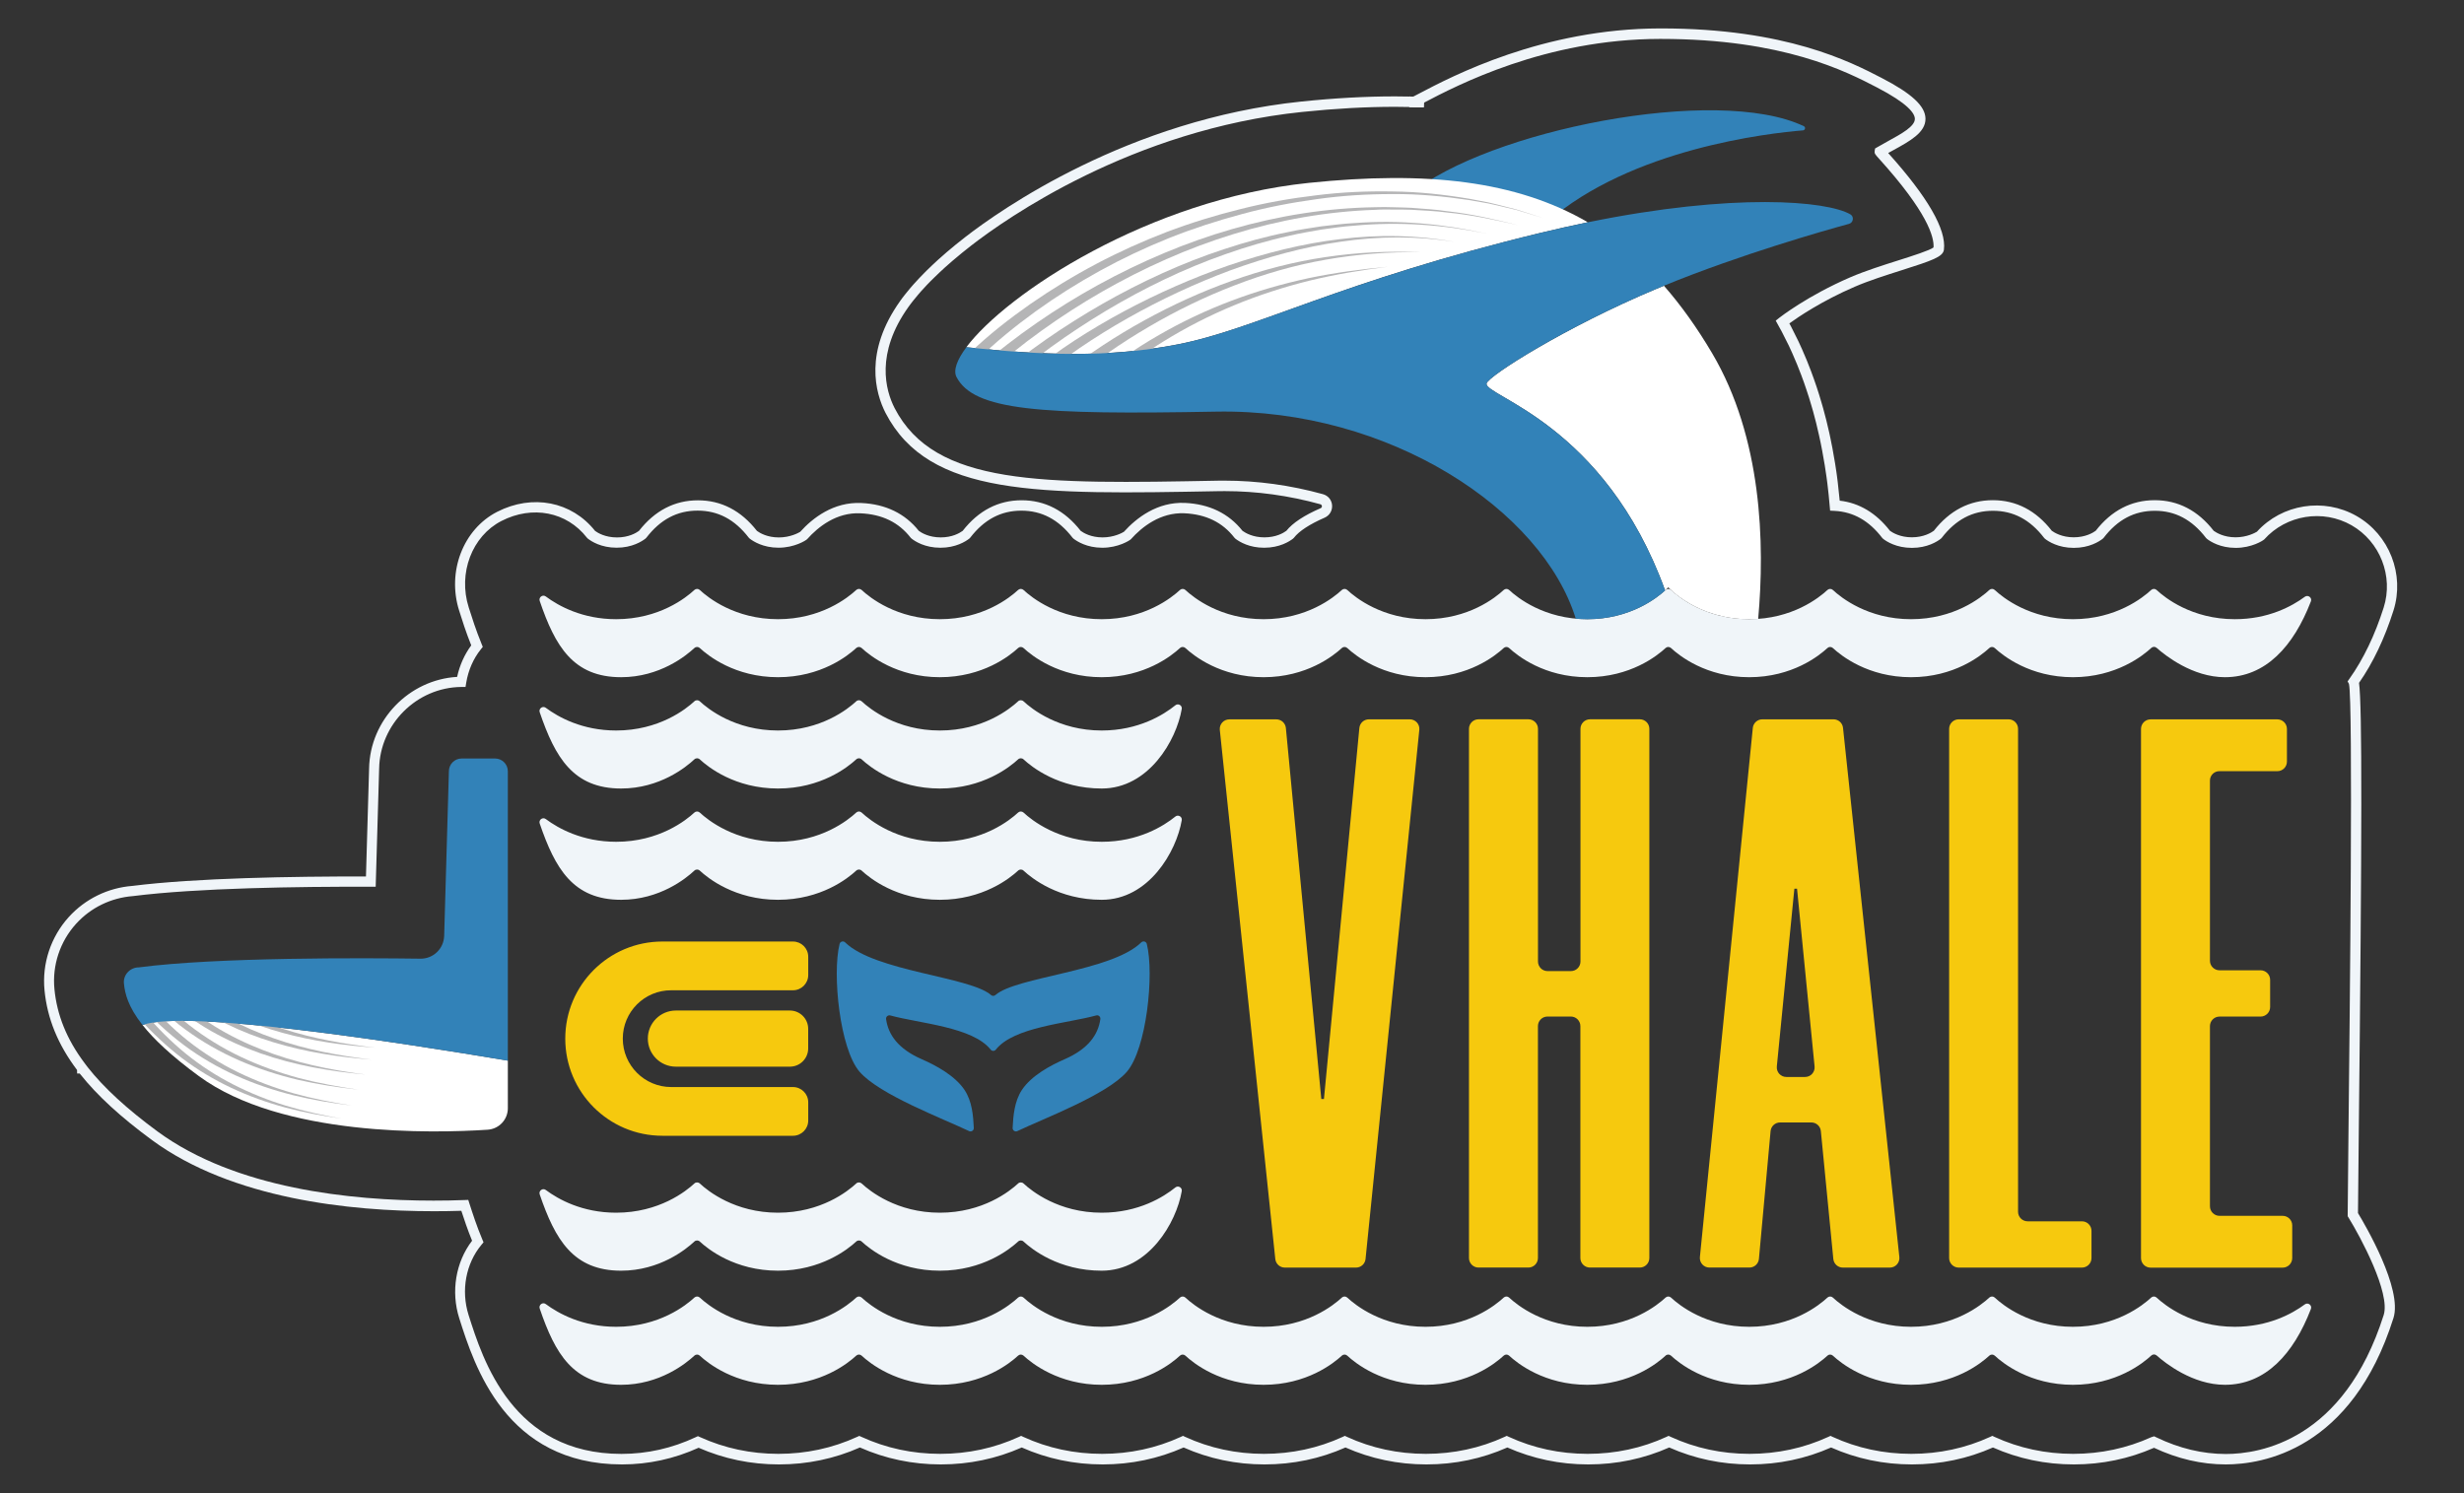 <svg width="132" height="80" viewBox="0 0 132 80" fill="none" xmlns="http://www.w3.org/2000/svg">
<rect x="0" y="0" width="132" height="80" fill="#333333" stroke="none"/>
<path d="M119.238 78.461C117.947 78.461 116.657 78.162 115.394 77.57C114.049 78.16 112.604 78.461 111.1 78.461C109.579 78.461 108.122 78.155 106.765 77.553C105.408 78.155 103.951 78.461 102.428 78.461C100.908 78.461 99.451 78.155 98.094 77.553C96.737 78.155 95.28 78.461 93.757 78.461C92.236 78.461 90.779 78.155 89.422 77.553C88.065 78.155 86.608 78.461 85.085 78.461C83.565 78.461 82.108 78.155 80.751 77.553C79.394 78.155 77.937 78.461 76.414 78.461C74.893 78.461 73.436 78.155 72.079 77.553C70.722 78.155 69.265 78.461 67.742 78.461C66.222 78.461 64.765 78.155 63.408 77.553C62.05 78.155 60.594 78.461 59.073 78.461C57.55 78.461 56.093 78.155 54.736 77.553C53.379 78.155 51.922 78.461 50.402 78.461C48.881 78.461 47.424 78.155 46.067 77.553C44.708 78.155 43.248 78.461 41.73 78.461C40.224 78.461 38.776 78.16 37.426 77.568C36.119 78.16 34.74 78.461 33.324 78.461C27.087 78.461 25.41 73.171 24.603 70.63C24.148 69.197 24.413 67.622 25.29 66.475C25.05 65.888 24.861 65.324 24.714 64.872C24.231 64.888 23.738 64.895 23.253 64.895C18.731 64.895 12.44 64.235 8.15 61.089C6.461 59.848 5.201 58.69 4.294 57.546C4.287 57.536 4.278 57.524 4.27 57.515H4.131L4.128 57.328C3.103 55.968 2.532 54.571 2.385 53.057C2.245 51.627 2.721 50.196 3.685 49.132C4.569 48.159 5.782 47.567 7.094 47.465C10.479 47.038 15.713 46.953 19.605 46.96L19.773 41.176C19.818 38.575 21.912 36.418 24.489 36.266C24.624 35.645 24.882 35.07 25.245 34.577C24.96 33.869 24.752 33.208 24.598 32.718C23.937 30.634 24.811 28.357 26.63 27.424C28.523 26.455 30.626 26.865 31.879 28.445C32.016 28.547 32.417 28.795 33.054 28.795C33.672 28.795 34.065 28.563 34.229 28.445C35.077 27.358 36.14 26.806 37.391 26.806C38.639 26.806 39.703 27.358 40.551 28.445C40.714 28.563 41.107 28.795 41.725 28.795C42.327 28.795 42.768 28.556 42.867 28.495C43.535 27.753 44.651 26.882 46.141 26.95C47.446 27.009 48.483 27.512 49.222 28.442C49.359 28.544 49.76 28.793 50.397 28.793C51.015 28.793 51.408 28.561 51.572 28.442C52.42 27.355 53.483 26.803 54.731 26.803C55.982 26.803 57.046 27.355 57.894 28.442C58.057 28.561 58.45 28.793 59.068 28.793C59.67 28.793 60.111 28.554 60.21 28.492C60.878 27.753 61.994 26.879 63.483 26.945C64.791 27.007 65.828 27.512 66.563 28.442C66.728 28.561 67.126 28.791 67.735 28.791C68.356 28.791 68.751 28.559 68.912 28.44C69.253 28.016 69.869 27.609 70.75 27.227C70.814 27.199 70.819 27.147 70.817 27.119C70.814 27.088 70.8 27.036 70.734 27.017C69.047 26.55 67.323 26.313 65.606 26.313L65.262 26.316C55.596 26.495 49.757 26.605 47.438 22.121C46.894 21.052 46.276 18.857 48.227 16.121L48.26 16.074C48.284 16.04 48.305 16.01 48.331 15.976L48.36 15.939L48.483 15.78C48.578 15.662 48.672 15.545 48.772 15.427L48.935 15.24C49.044 15.119 49.153 15.001 49.262 14.885C49.3 14.847 49.331 14.816 49.359 14.785C49.393 14.752 49.426 14.716 49.459 14.683L49.516 14.624C49.561 14.579 49.603 14.534 49.648 14.491C49.84 14.302 50.049 14.105 50.267 13.906C50.402 13.786 50.539 13.665 50.679 13.544L50.712 13.515C50.868 13.38 51.029 13.245 51.195 13.111C51.358 12.978 51.524 12.845 51.7 12.71C53.58 11.249 60.442 6.403 69.708 5.441C71.48 5.256 73.171 5.164 74.737 5.164C74.981 5.164 75.227 5.166 75.469 5.173L75.66 5.176C75.677 5.176 75.694 5.176 75.71 5.176C75.793 5.133 75.888 5.083 75.992 5.029C77.811 4.072 82.646 1.533 88.934 1.523C88.951 1.523 88.965 1.523 88.982 1.523C95.683 1.523 99.136 3.314 100.799 4.174C102.419 5.012 103.144 5.685 103.151 6.358C103.16 7.097 102.322 7.556 101.436 8.042C101.341 8.094 101.246 8.146 101.152 8.198C103.271 10.557 104.278 12.3 104.138 13.38C104.089 13.759 103.52 13.956 101.886 14.475C101.059 14.738 100.124 15.034 99.366 15.361C97.596 16.123 96.32 16.993 95.858 17.327L95.953 17.504C96.088 17.762 96.218 18.023 96.343 18.284L96.533 18.7C96.718 19.113 96.883 19.52 97.028 19.908C97.13 20.178 97.224 20.451 97.317 20.723C97.362 20.858 97.407 20.996 97.449 21.133C97.492 21.268 97.535 21.405 97.573 21.545C97.606 21.656 97.639 21.77 97.672 21.886C97.786 22.294 97.895 22.732 97.997 23.189C98.023 23.3 98.046 23.414 98.068 23.525L98.082 23.599C98.113 23.75 98.139 23.881 98.165 24.011L98.309 24.833C98.331 24.965 98.352 25.103 98.371 25.24L98.376 25.271C98.385 25.342 98.394 25.415 98.406 25.486L98.449 25.823C98.489 26.157 98.525 26.491 98.556 26.825C99.605 26.945 100.51 27.488 101.249 28.44C101.391 28.542 101.791 28.788 102.421 28.788C103.051 28.788 103.456 28.542 103.598 28.438C104.446 27.351 105.51 26.799 106.758 26.799C108.011 26.799 109.075 27.351 109.92 28.44C110.062 28.542 110.463 28.788 111.093 28.788C111.723 28.788 112.128 28.542 112.27 28.438C113.115 27.351 114.179 26.799 115.43 26.799C116.683 26.799 117.746 27.351 118.592 28.44C118.734 28.542 119.134 28.788 119.764 28.788C120.366 28.788 120.806 28.549 120.906 28.488C122.246 27.007 124.492 26.647 126.245 27.647C128.002 28.651 128.834 30.78 128.222 32.711C127.749 34.201 127.131 35.503 126.377 36.586C126.546 37.851 126.538 44.587 126.361 60.916C126.339 62.949 126.323 64.445 126.321 64.995C126.711 65.639 128.718 69.057 128.22 70.621C125.984 77.695 121.195 78.461 119.238 78.461ZM115.401 76.954L115.52 77.011C116.742 77.601 117.995 77.902 119.238 77.902C121.072 77.902 125.565 77.177 127.697 70.459C128.071 69.282 126.463 66.284 125.811 65.23L125.769 65.163V65.085C125.769 64.606 125.785 63.06 125.809 60.921C125.885 53.934 126.062 37.614 125.837 36.64L125.764 36.508L125.866 36.363C126.612 35.312 127.228 34.028 127.697 32.552C128.23 30.873 127.505 29.018 125.975 28.142C124.442 27.268 122.476 27.587 121.299 28.9C121.23 28.968 120.622 29.354 119.769 29.354C118.94 29.354 118.414 29.016 118.227 28.869L118.177 28.819C117.426 27.841 116.531 27.367 115.437 27.367C114.338 27.367 113.442 27.841 112.694 28.817L112.644 28.866C112.455 29.013 111.929 29.354 111.097 29.354C110.268 29.354 109.745 29.016 109.555 28.869L109.506 28.819C108.755 27.841 107.86 27.367 106.765 27.367C105.669 27.367 104.773 27.841 104.02 28.817L103.97 28.866C103.781 29.013 103.255 29.354 102.424 29.354C101.595 29.354 101.069 29.016 100.882 28.869L100.832 28.819C100.128 27.9 99.295 27.426 98.286 27.372L98.042 27.36L98.02 27.119C97.987 26.716 97.945 26.306 97.895 25.903L97.852 25.579C97.84 25.512 97.831 25.432 97.819 25.354L97.814 25.325C97.795 25.193 97.776 25.062 97.755 24.93L97.613 24.122C97.589 23.994 97.563 23.864 97.537 23.736L97.518 23.646C97.495 23.537 97.473 23.428 97.447 23.317C97.348 22.869 97.241 22.438 97.13 22.04C97.099 21.926 97.066 21.817 97.033 21.709C96.992 21.571 96.952 21.436 96.912 21.303C96.869 21.169 96.826 21.036 96.781 20.903C96.694 20.636 96.599 20.37 96.5 20.107C96.36 19.728 96.196 19.333 96.019 18.933L95.832 18.523C95.711 18.272 95.583 18.018 95.45 17.765L95.128 17.18L95.315 17.03C95.377 16.983 96.834 15.844 99.136 14.851C99.92 14.515 100.87 14.212 101.708 13.947C102.454 13.71 103.376 13.418 103.582 13.257C103.62 12.703 103.262 11.374 100.647 8.485C100.45 8.267 100.41 8.222 100.429 8.087L100.45 7.956L100.564 7.89C100.758 7.776 100.96 7.665 101.156 7.556C101.86 7.17 102.587 6.772 102.582 6.367C102.58 6.078 102.22 5.55 100.536 4.676C98.909 3.833 95.536 2.085 88.97 2.085C88.953 2.085 88.939 2.085 88.925 2.085C82.79 2.092 78.055 4.572 76.255 5.517L76.248 5.754L76.125 5.749C76.004 5.744 75.883 5.742 75.76 5.739C75.715 5.737 75.682 5.735 75.651 5.735L75.452 5.732C75.208 5.727 74.966 5.723 74.727 5.723C73.183 5.723 71.511 5.815 69.758 5.998C60.641 6.945 53.888 11.715 52.034 13.153C51.863 13.286 51.7 13.416 51.539 13.546C51.375 13.679 51.219 13.812 51.067 13.94L51.036 13.966C50.899 14.086 50.762 14.205 50.631 14.321C50.421 14.513 50.217 14.704 50.027 14.892C49.982 14.934 49.942 14.975 49.902 15.015L49.84 15.076C49.809 15.107 49.779 15.138 49.75 15.169C49.717 15.202 49.684 15.238 49.651 15.271C49.549 15.38 49.442 15.496 49.34 15.609L49.182 15.792C49.087 15.903 48.997 16.014 48.909 16.123L48.767 16.308C48.746 16.337 48.725 16.367 48.703 16.396L48.668 16.443C46.889 18.937 47.438 20.91 47.924 21.863C50.082 26.038 55.79 25.932 65.246 25.754L65.594 25.752C67.361 25.752 69.135 25.996 70.871 26.477C71.151 26.555 71.343 26.789 71.362 27.076C71.38 27.362 71.224 27.621 70.961 27.737C70.161 28.085 69.592 28.457 69.32 28.81L69.27 28.859C69.081 29.006 68.555 29.347 67.723 29.347C66.937 29.347 66.421 29.044 66.184 28.864L66.132 28.812C65.49 27.985 64.611 27.554 63.443 27.5C62.164 27.448 61.179 28.225 60.582 28.892C60.513 28.961 59.904 29.347 59.052 29.347C58.223 29.347 57.697 29.006 57.508 28.859L57.458 28.81C56.707 27.834 55.809 27.36 54.715 27.36C53.621 27.36 52.725 27.834 51.974 28.81L51.925 28.859C51.735 29.006 51.209 29.347 50.38 29.347C49.542 29.347 49.021 29.004 48.834 28.857L48.786 28.81C48.142 27.983 47.261 27.554 46.096 27.502C44.816 27.441 43.834 28.222 43.237 28.89C43.168 28.959 42.559 29.345 41.706 29.345C40.877 29.345 40.352 29.004 40.162 28.857L40.112 28.807C39.361 27.831 38.464 27.358 37.372 27.358C36.278 27.358 35.38 27.831 34.629 28.807L34.579 28.857C34.39 29.004 33.864 29.345 33.035 29.345C32.196 29.345 31.675 29.002 31.488 28.855L31.441 28.807C30.363 27.422 28.523 27.062 26.865 27.912C25.285 28.722 24.529 30.712 25.11 32.543C25.273 33.059 25.496 33.762 25.801 34.506L25.863 34.658L25.761 34.786C25.358 35.288 25.088 35.906 24.977 36.574L24.939 36.804L24.704 36.806C22.324 36.834 20.353 38.796 20.311 41.179L20.126 47.51H19.854C15.953 47.498 10.576 47.576 7.127 48.01C5.943 48.102 4.863 48.628 4.074 49.497C3.214 50.445 2.792 51.719 2.916 52.993C3.051 54.388 3.576 55.684 4.522 56.946L4.659 57.129C4.673 57.148 4.687 57.167 4.702 57.186C5.578 58.294 6.805 59.419 8.451 60.63C12.62 63.685 18.785 64.327 23.222 64.327C23.774 64.327 24.328 64.318 24.875 64.296L25.086 64.289L25.15 64.49C25.323 65.026 25.538 65.694 25.837 66.404L25.903 66.561L25.794 66.691C24.953 67.702 24.688 69.142 25.102 70.455C25.867 72.871 27.464 77.897 33.291 77.897C34.667 77.897 36.005 77.596 37.272 77.001L37.388 76.947L37.505 76.999C38.814 77.594 40.226 77.894 41.697 77.894C43.18 77.894 44.599 77.589 45.918 76.985L46.034 76.933L46.15 76.985C47.467 77.589 48.886 77.894 50.368 77.894C51.851 77.894 53.27 77.589 54.587 76.985L54.703 76.93L54.819 76.985C56.134 77.589 57.555 77.894 59.04 77.894C60.523 77.894 61.941 77.589 63.258 76.985L63.374 76.93L63.491 76.985C64.808 77.589 66.226 77.894 67.709 77.894C69.194 77.894 70.615 77.589 71.93 76.985L72.046 76.93L72.162 76.985C73.477 77.589 74.898 77.894 76.381 77.894C77.866 77.894 79.287 77.589 80.602 76.985L80.718 76.93L80.834 76.985C82.148 77.589 83.569 77.894 85.052 77.894C86.537 77.894 87.958 77.589 89.273 76.985L89.389 76.93L89.505 76.985C90.822 77.589 92.241 77.894 93.724 77.894C95.209 77.894 96.63 77.589 97.945 76.985L98.061 76.93L98.177 76.985C99.494 77.589 100.912 77.894 102.395 77.894C103.88 77.894 105.301 77.589 106.616 76.985L106.732 76.93L106.848 76.985C108.165 77.589 109.584 77.894 111.067 77.894C112.535 77.894 113.942 77.594 115.25 77.001L115.401 76.954Z" fill="#F0F5F9"/>
<path d="M76.262 5.754L76.137 5.749C76.018 5.744 75.897 5.742 75.774 5.739L75.499 5.735V5.171L76.158 5.19C76.201 5.192 76.241 5.192 76.281 5.195L76.262 5.754Z" fill="#F0F5F9"/>
<path d="M76.262 5.754L76.137 5.749C76.018 5.744 75.897 5.742 75.774 5.739L75.499 5.735V5.171L76.158 5.19C76.201 5.192 76.241 5.192 76.281 5.195L76.262 5.754Z" fill="#F0F5F9"/>
<path d="M76.262 5.754L76.137 5.749C76.018 5.744 75.897 5.742 75.774 5.739C75.746 5.737 75.722 5.735 75.701 5.735H75.665V5.176C75.684 5.176 75.703 5.176 75.72 5.178L76.16 5.192C76.201 5.195 76.241 5.195 76.281 5.197L76.262 5.754Z" fill="#F0F5F9"/>
<path d="M27.206 56.826V59.377C27.206 59.986 26.734 60.488 26.123 60.528C23.21 60.72 15.102 60.917 10.656 57.657C9.159 56.558 8.223 55.66 7.636 54.917C9.898 54.069 21.32 55.836 27.206 56.826Z" fill="white"/>
<path d="M7.792 54.32C8.451 55.09 9.164 55.81 9.948 56.449C10.732 57.086 11.589 57.641 12.492 58.102C13.397 58.564 14.344 58.946 15.32 59.242C16.296 59.538 17.295 59.758 18.302 59.933C17.291 59.791 16.282 59.604 15.291 59.341C14.301 59.076 13.333 58.725 12.399 58.29C11.469 57.851 10.578 57.319 9.754 56.696C8.932 56.07 8.176 55.355 7.48 54.595L7.792 54.32Z" fill="#B5B5B6"/>
<path d="M7.793 53.538C8.482 54.341 9.228 55.092 10.055 55.753C10.884 56.409 11.784 56.975 12.738 57.442C13.69 57.908 14.692 58.282 15.716 58.574C16.741 58.861 17.79 59.069 18.847 59.232C17.786 59.105 16.729 58.929 15.69 58.676C14.65 58.415 13.629 58.072 12.648 57.631C11.668 57.191 10.73 56.646 9.863 56.002C8.998 55.355 8.207 54.611 7.478 53.815L7.793 53.538Z" fill="#B5B5B6"/>
<path d="M7.792 52.648C8.503 53.472 9.273 54.244 10.128 54.917C10.985 55.587 11.919 56.158 12.906 56.627C13.894 57.096 14.929 57.463 15.985 57.752C17.047 58.031 18.129 58.23 19.216 58.384C18.124 58.266 17.035 58.1 15.959 57.854C14.889 57.598 13.832 57.259 12.819 56.816C11.805 56.373 10.834 55.822 9.938 55.165C9.043 54.507 8.228 53.739 7.48 52.922L7.792 52.648Z" fill="#B5B5B6"/>
<path d="M9.223 53.247C9.917 53.889 10.668 54.469 11.473 54.971C12.279 55.471 13.136 55.89 14.022 56.236C15.796 56.937 17.684 57.33 19.584 57.572C17.677 57.401 15.77 57.075 13.949 56.433C13.039 56.113 12.153 55.72 11.312 55.241C10.472 54.76 9.68 54.192 8.944 53.559L9.223 53.247Z" fill="#B5B5B6"/>
<path d="M10.064 53.119C11.435 54.223 13.018 55.063 14.697 55.642C16.374 56.229 18.136 56.565 19.908 56.771C18.129 56.634 16.35 56.366 14.633 55.838C12.916 55.322 11.265 54.528 9.811 53.448L10.064 53.119Z" fill="#B5B5B6"/>
<path d="M10.753 52.958C12.099 53.915 13.612 54.635 15.199 55.137C16.786 55.646 18.439 55.942 20.102 56.13C18.435 56.013 16.765 55.786 15.14 55.338C13.517 54.898 11.942 54.23 10.516 53.304L10.753 52.958Z" fill="#B5B5B6"/>
<path d="M27.206 41.323V56.828C21.32 55.836 9.898 54.071 7.636 54.919C6.866 53.946 6.691 53.237 6.639 52.69C6.594 52.226 6.971 51.83 7.437 51.83C11.644 51.279 19.498 51.324 22.525 51.364C23.212 51.373 23.773 50.828 23.795 50.144L24.048 41.323C24.048 40.947 24.354 40.639 24.73 40.639H26.523C26.9 40.639 27.206 40.947 27.206 41.323Z" fill="#3282B8"/>
<path d="M123.473 69.886C123.644 69.761 123.874 69.934 123.798 70.133C122.869 72.546 121.365 74.195 119.191 74.195C117.457 74.195 115.989 73.027 115.534 72.622C115.451 72.549 115.328 72.551 115.247 72.627C114.811 73.034 113.364 74.195 111.05 74.195C108.745 74.195 107.303 73.044 106.86 72.632C106.777 72.556 106.651 72.556 106.571 72.632C106.128 73.044 104.683 74.195 102.378 74.195C100.074 74.195 98.631 73.044 98.188 72.632C98.105 72.556 97.98 72.556 97.899 72.632C97.457 73.044 96.012 74.195 93.707 74.195C91.402 74.195 89.96 73.044 89.517 72.632C89.434 72.556 89.308 72.556 89.228 72.632C88.785 73.044 87.34 74.195 85.035 74.195C82.731 74.195 81.288 73.044 80.845 72.632C80.762 72.556 80.637 72.556 80.556 72.632C80.113 73.044 78.669 74.195 76.364 74.195C74.059 74.195 72.617 73.044 72.174 72.632C72.091 72.556 71.965 72.556 71.885 72.632C71.442 73.044 69.997 74.195 67.692 74.195C65.388 74.195 63.945 73.044 63.502 72.632C63.419 72.556 63.294 72.556 63.213 72.632C62.77 73.044 61.326 74.195 59.021 74.195C56.719 74.195 55.274 73.044 54.831 72.632C54.748 72.556 54.622 72.556 54.542 72.632C54.099 73.044 52.654 74.195 50.349 74.195C48.047 74.195 46.602 73.044 46.159 72.632C46.076 72.556 45.951 72.556 45.87 72.632C45.427 73.044 43.983 74.195 41.678 74.195C39.373 74.195 37.931 73.044 37.488 72.632C37.405 72.556 37.279 72.556 37.199 72.632C36.758 73.044 35.342 74.195 33.274 74.195C30.706 74.195 29.74 72.534 28.913 70.109C28.847 69.912 29.072 69.746 29.238 69.87C29.918 70.374 31.197 71.087 33.006 71.087C35.311 71.087 36.756 69.934 37.199 69.521C37.282 69.446 37.407 69.446 37.488 69.521C37.931 69.934 39.373 71.087 41.678 71.087C43.983 71.087 45.427 69.934 45.87 69.521C45.953 69.446 46.079 69.446 46.159 69.521C46.602 69.934 48.045 71.087 50.349 71.087C52.654 71.087 54.099 69.934 54.542 69.521C54.625 69.446 54.75 69.446 54.831 69.521C55.274 69.934 56.716 71.087 59.021 71.087C61.326 71.087 62.77 69.934 63.213 69.521C63.296 69.446 63.422 69.446 63.502 69.521C63.945 69.934 65.388 71.087 67.692 71.087C69.997 71.087 71.442 69.934 71.885 69.521C71.968 69.446 72.093 69.446 72.174 69.521C72.617 69.934 74.059 71.087 76.364 71.087C78.669 71.087 80.113 69.934 80.556 69.521C80.639 69.446 80.765 69.446 80.845 69.521C81.288 69.934 82.731 71.087 85.035 71.087C87.34 71.087 88.785 69.934 89.228 69.521C89.311 69.446 89.436 69.446 89.517 69.521C89.96 69.934 91.402 71.087 93.707 71.087C96.012 71.087 97.457 69.934 97.899 69.521C97.982 69.446 98.108 69.446 98.188 69.521C98.631 69.934 100.074 71.087 102.378 71.087C104.683 71.087 106.128 69.934 106.571 69.521C106.654 69.446 106.779 69.446 106.86 69.521C107.303 69.934 108.745 71.087 111.05 71.087C113.355 71.087 114.799 69.934 115.242 69.521C115.325 69.446 115.451 69.446 115.531 69.521C115.974 69.934 117.417 71.087 119.721 71.087C121.517 71.087 122.789 70.391 123.473 69.886Z" fill="#F0F5F9"/>
<path d="M123.473 31.974C123.644 31.849 123.874 32.022 123.798 32.22C122.869 34.634 121.365 36.283 119.191 36.283C117.457 36.283 115.989 35.115 115.534 34.71C115.451 34.636 115.328 34.639 115.247 34.715C114.811 35.122 113.364 36.283 111.05 36.283C108.745 36.283 107.303 35.131 106.86 34.719C106.777 34.644 106.651 34.644 106.571 34.719C106.128 35.131 104.683 36.283 102.378 36.283C100.074 36.283 98.631 35.131 98.188 34.719C98.105 34.644 97.98 34.644 97.899 34.719C97.457 35.131 96.012 36.283 93.707 36.283C91.402 36.283 89.96 35.131 89.517 34.719C89.434 34.644 89.308 34.644 89.228 34.719C88.785 35.131 87.34 36.283 85.035 36.283C82.731 36.283 81.288 35.131 80.845 34.719C80.762 34.644 80.637 34.644 80.556 34.719C80.113 35.131 78.669 36.283 76.364 36.283C74.059 36.283 72.617 35.131 72.174 34.719C72.091 34.644 71.965 34.644 71.885 34.719C71.442 35.131 69.997 36.283 67.692 36.283C65.388 36.283 63.945 35.131 63.502 34.719C63.419 34.644 63.294 34.644 63.213 34.719C62.77 35.131 61.326 36.283 59.021 36.283C56.719 36.283 55.274 35.131 54.831 34.719C54.748 34.644 54.622 34.644 54.542 34.719C54.099 35.131 52.654 36.283 50.349 36.283C48.047 36.283 46.602 35.131 46.159 34.719C46.076 34.644 45.951 34.644 45.87 34.719C45.427 35.131 43.983 36.283 41.678 36.283C39.373 36.283 37.931 35.131 37.488 34.719C37.405 34.644 37.279 34.644 37.199 34.719C36.758 35.131 35.342 36.283 33.274 36.283C30.706 36.283 29.74 34.622 28.913 32.197C28.847 32 29.072 31.834 29.238 31.957C29.918 32.462 31.197 33.175 33.006 33.175C35.311 33.175 36.756 32.022 37.199 31.609C37.282 31.534 37.407 31.534 37.488 31.609C37.931 32.022 39.373 33.175 41.678 33.175C43.983 33.175 45.427 32.022 45.87 31.609C45.953 31.534 46.079 31.534 46.159 31.609C46.602 32.022 48.045 33.175 50.349 33.175C52.654 33.175 54.099 32.022 54.542 31.609C54.625 31.534 54.75 31.534 54.831 31.609C55.274 32.022 56.716 33.175 59.021 33.175C61.326 33.175 62.77 32.022 63.213 31.609C63.296 31.534 63.422 31.534 63.502 31.609C63.945 32.022 65.388 33.175 67.692 33.175C69.997 33.175 71.442 32.022 71.885 31.609C71.968 31.534 72.093 31.534 72.174 31.609C72.617 32.022 74.059 33.175 76.364 33.175C78.669 33.175 80.113 32.022 80.556 31.609C80.639 31.534 80.765 31.534 80.845 31.609C81.288 32.022 82.731 33.175 85.035 33.175C87.34 33.175 88.785 32.022 89.228 31.609C89.311 31.534 89.436 31.534 89.517 31.609C89.96 32.022 91.402 33.175 93.707 33.175C96.012 33.175 97.457 32.022 97.899 31.609C97.982 31.534 98.108 31.534 98.188 31.609C98.631 32.022 100.074 33.175 102.378 33.175C104.683 33.175 106.128 32.022 106.571 31.609C106.654 31.534 106.779 31.534 106.86 31.609C107.303 32.022 108.745 33.175 111.05 33.175C113.355 33.175 114.799 32.022 115.242 31.609C115.325 31.534 115.451 31.534 115.531 31.609C115.974 32.022 117.417 33.175 119.721 33.175C121.517 33.177 122.789 32.479 123.473 31.974Z" fill="#F0F5F9"/>
<path d="M63.308 37.983C63.341 37.794 63.116 37.666 62.967 37.787C62.346 38.289 61.001 39.139 59.021 39.139C56.719 39.139 55.274 37.986 54.831 37.574C54.748 37.498 54.622 37.498 54.542 37.574C54.099 37.986 52.654 39.139 50.349 39.139C48.047 39.139 46.602 37.986 46.159 37.574C46.076 37.498 45.951 37.498 45.87 37.574C45.427 37.986 43.983 39.139 41.678 39.139C39.376 39.139 37.931 37.986 37.488 37.574C37.405 37.498 37.279 37.498 37.199 37.574C36.756 37.986 35.311 39.139 33.006 39.139C31.197 39.139 29.915 38.426 29.238 37.922C29.072 37.799 28.845 37.964 28.913 38.161C29.742 40.586 30.709 42.247 33.274 42.247C35.344 42.247 36.761 41.096 37.199 40.684C37.282 40.608 37.407 40.608 37.488 40.684C37.931 41.096 39.373 42.247 41.678 42.247C43.983 42.247 45.427 41.096 45.87 40.684C45.953 40.608 46.079 40.608 46.159 40.684C46.602 41.096 48.045 42.247 50.349 42.247C52.654 42.247 54.099 41.096 54.542 40.684C54.625 40.608 54.75 40.608 54.831 40.684C55.274 41.096 56.716 42.247 59.021 42.247C61.532 42.247 63.022 39.672 63.308 37.983Z" fill="#F0F5F9"/>
<path d="M63.308 43.945C63.341 43.756 63.116 43.628 62.967 43.748C62.346 44.251 61.001 45.101 59.021 45.101C56.719 45.101 55.274 43.947 54.831 43.535C54.748 43.46 54.622 43.46 54.542 43.535C54.099 43.947 52.654 45.101 50.349 45.101C48.047 45.101 46.602 43.947 46.159 43.535C46.076 43.46 45.951 43.46 45.87 43.535C45.427 43.947 43.983 45.101 41.678 45.101C39.376 45.101 37.931 43.947 37.488 43.535C37.405 43.46 37.279 43.46 37.199 43.535C36.756 43.947 35.311 45.101 33.006 45.101C31.197 45.101 29.915 44.388 29.238 43.883C29.072 43.76 28.845 43.926 28.913 44.123C29.742 46.548 30.709 48.209 33.274 48.209C35.344 48.209 36.761 47.057 37.199 46.645C37.282 46.569 37.407 46.569 37.488 46.645C37.931 47.057 39.373 48.209 41.678 48.209C43.983 48.209 45.427 47.057 45.87 46.645C45.953 46.569 46.079 46.569 46.159 46.645C46.602 47.057 48.045 48.209 50.349 48.209C52.654 48.209 54.099 47.057 54.542 46.645C54.625 46.569 54.75 46.569 54.831 46.645C55.274 47.057 56.716 48.209 59.021 48.209C61.532 48.209 63.022 45.634 63.308 43.945Z" fill="#F0F5F9"/>
<path d="M63.308 63.818C63.341 63.628 63.116 63.5 62.967 63.621C62.346 64.123 61.001 64.974 59.021 64.974C56.719 64.974 55.274 63.82 54.831 63.408C54.748 63.332 54.622 63.332 54.542 63.408C54.099 63.82 52.654 64.974 50.349 64.974C48.047 64.974 46.602 63.82 46.159 63.408C46.076 63.332 45.951 63.332 45.87 63.408C45.427 63.82 43.983 64.974 41.678 64.974C39.376 64.974 37.931 63.82 37.488 63.408C37.405 63.332 37.279 63.332 37.199 63.408C36.756 63.82 35.311 64.974 33.006 64.974C31.197 64.974 29.915 64.261 29.238 63.756C29.072 63.633 28.845 63.799 28.913 63.995C29.742 66.421 30.709 68.081 33.274 68.081C35.344 68.081 36.761 66.93 37.199 66.518C37.282 66.442 37.407 66.442 37.488 66.518C37.931 66.93 39.373 68.081 41.678 68.081C43.983 68.081 45.427 66.93 45.87 66.518C45.953 66.442 46.079 66.442 46.159 66.518C46.602 66.93 48.045 68.081 50.349 68.081C52.654 68.081 54.099 66.93 54.542 66.518C54.625 66.442 54.75 66.442 54.831 66.518C55.274 66.93 56.716 68.081 59.021 68.081C61.532 68.079 63.022 65.504 63.308 63.818Z" fill="#F0F5F9"/>
<path d="M33.364 55.646C33.364 57.079 34.527 58.242 35.96 58.242H42.481C42.931 58.242 43.298 58.607 43.298 59.059V60.035C43.298 60.485 42.933 60.852 42.481 60.852H35.486C32.611 60.852 30.282 58.522 30.282 55.648C30.282 52.773 32.613 50.445 35.486 50.445H42.481C42.931 50.445 43.298 50.809 43.298 51.262V52.24C43.298 52.69 42.933 53.057 42.481 53.057H35.96C34.525 53.053 33.364 54.213 33.364 55.646Z" fill="#F6C90E"/>
<path d="M43.296 55.123V56.17C43.296 56.712 42.858 57.15 42.315 57.15H36.209C35.377 57.15 34.705 56.477 34.705 55.646C34.705 54.815 35.377 54.142 36.209 54.142H42.315C42.858 54.142 43.296 54.583 43.296 55.123Z" fill="#F6C90E"/>
<path d="M60.368 57.422C59.31 58.652 55.894 59.935 54.502 60.601C54.381 60.66 54.241 60.566 54.248 60.431C54.281 59.777 54.343 59.007 54.745 58.396C55.267 57.617 56.287 57.077 57.036 56.75C58.322 56.188 58.831 55.421 58.947 54.604C58.966 54.476 58.848 54.369 58.725 54.405C57.152 54.836 54.312 55.018 53.346 56.238C53.275 56.326 53.142 56.326 53.073 56.238C52.107 55.018 49.264 54.836 47.692 54.405C47.569 54.372 47.45 54.476 47.469 54.604C47.585 55.421 48.094 56.188 49.38 56.75C50.127 57.077 51.148 57.619 51.671 58.396C52.076 59.007 52.138 59.777 52.168 60.431C52.175 60.566 52.036 60.66 51.915 60.601C50.522 59.935 47.107 58.649 46.048 57.422C44.991 56.196 44.577 52.197 44.977 50.577C45.01 50.442 45.176 50.395 45.276 50.492C46.867 52.05 51.977 52.33 53.092 53.313C53.161 53.372 53.258 53.372 53.324 53.313C54.438 52.33 59.547 52.05 61.138 50.492C61.238 50.395 61.404 50.44 61.437 50.577C61.84 52.197 61.423 56.196 60.368 57.422Z" fill="#3282B8"/>
<path d="M73.335 38.54H75.525C75.829 38.54 76.066 38.8 76.035 39.103L73.154 67.456C73.128 67.716 72.908 67.915 72.645 67.915H68.829C68.569 67.915 68.349 67.719 68.32 67.458L65.347 39.106C65.317 38.805 65.553 38.542 65.857 38.542H68.377C68.64 38.542 68.86 38.743 68.886 39.004L70.784 58.881H70.926L72.823 39.004C72.849 38.739 73.069 38.54 73.335 38.54Z" fill="#F6C90E"/>
<path d="M88.358 39.049V67.401C88.358 67.683 88.129 67.913 87.847 67.913H85.175C84.893 67.913 84.663 67.683 84.663 67.401V54.976C84.663 54.694 84.434 54.464 84.152 54.464H82.901C82.619 54.464 82.389 54.694 82.389 54.976V67.401C82.389 67.683 82.16 67.913 81.878 67.913H79.206C78.924 67.913 78.695 67.683 78.695 67.401V39.049C78.695 38.767 78.924 38.538 79.206 38.538H81.88C82.162 38.538 82.392 38.767 82.392 39.049V51.517C82.392 51.799 82.622 52.029 82.903 52.029H84.156C84.438 52.029 84.668 51.799 84.668 51.517V39.049C84.668 38.767 84.898 38.538 85.18 38.538H87.854C88.129 38.54 88.358 38.767 88.358 39.049Z" fill="#F6C90E"/>
<path d="M97.037 60.139H95.362C95.097 60.139 94.877 60.34 94.853 60.603L94.228 67.449C94.204 67.712 93.984 67.913 93.719 67.913H91.575C91.272 67.913 91.037 67.653 91.066 67.352L93.901 38.999C93.927 38.739 94.147 38.54 94.41 38.54H98.226C98.487 38.54 98.707 38.736 98.733 38.997L101.751 67.349C101.784 67.65 101.547 67.915 101.244 67.915H98.724C98.461 67.915 98.24 67.716 98.214 67.454L97.546 60.601C97.52 60.338 97.3 60.139 97.037 60.139ZM95.697 57.702H96.701C97.004 57.702 97.238 57.441 97.21 57.141L96.27 47.616H96.127L95.187 57.141C95.159 57.441 95.393 57.702 95.697 57.702Z" fill="#F6C90E"/>
<path d="M108.11 39.049V64.924C108.11 65.206 108.34 65.435 108.622 65.435H111.533C111.815 65.435 112.044 65.665 112.044 65.947V67.404C112.044 67.686 111.815 67.915 111.533 67.915H104.93C104.648 67.915 104.418 67.686 104.418 67.404V39.051C104.418 38.769 104.648 38.54 104.93 38.54H107.604C107.883 38.54 108.11 38.767 108.11 39.049Z" fill="#F6C90E"/>
<path d="M118.39 41.823V51.475C118.39 51.757 118.62 51.986 118.902 51.986H121.102C121.384 51.986 121.614 52.216 121.614 52.498V53.955C121.614 54.237 121.384 54.466 121.102 54.466H118.902C118.62 54.466 118.39 54.696 118.39 54.978V64.63C118.39 64.912 118.62 65.142 118.902 65.142H122.287C122.569 65.142 122.798 65.372 122.798 65.653V67.406C122.798 67.688 122.569 67.918 122.287 67.918H115.209C114.927 67.918 114.697 67.688 114.697 67.406V39.054C114.697 38.772 114.927 38.542 115.209 38.542H122.003C122.284 38.542 122.514 38.772 122.514 39.054V40.807C122.514 41.089 122.284 41.318 122.003 41.318H118.904C118.618 41.313 118.39 41.541 118.39 41.823Z" fill="#F6C90E"/>
<path d="M75.573 10.382C79.699 6.99 91.961 4.536 96.632 6.76C96.741 6.812 96.71 6.973 96.59 6.985C94.775 7.132 87.387 7.959 82.889 11.893L75.573 10.382Z" fill="#3282B8"/>
<path d="M82.541 12.473C71.738 15.086 67.268 17.642 63.085 18.452C59.331 19.184 55.811 19.023 51.768 18.603C53.907 15.742 61.536 10.69 70.111 9.799C76.442 9.143 81.231 9.683 85.061 11.907C84.254 12.075 83.413 12.263 82.541 12.473Z" fill="white"/>
<path d="M51.967 18.899C52.981 17.924 54.068 17.08 55.203 16.284C56.337 15.498 57.519 14.778 58.739 14.134C59.959 13.489 61.219 12.921 62.505 12.428C63.794 11.94 65.113 11.535 66.449 11.204C67.785 10.865 69.142 10.626 70.509 10.465C71.873 10.292 73.251 10.233 74.625 10.259C76.001 10.271 77.371 10.425 78.723 10.652L79.734 10.846C80.071 10.917 80.4 11.012 80.734 11.095L81.234 11.223C81.4 11.27 81.561 11.327 81.724 11.377L82.702 11.692L81.719 11.393C81.556 11.346 81.392 11.291 81.227 11.246L80.727 11.128C80.393 11.052 80.061 10.962 79.725 10.898L78.713 10.721C77.361 10.519 75.994 10.387 74.625 10.398C73.259 10.396 71.89 10.479 70.537 10.671C69.182 10.856 67.839 11.114 66.52 11.474C65.201 11.827 63.9 12.248 62.633 12.753C61.366 13.262 60.132 13.845 58.938 14.501C57.744 15.157 56.588 15.886 55.484 16.68C54.386 17.476 53.315 18.34 52.367 19.283L51.967 18.899Z" fill="#B5B5B6"/>
<path d="M52.45 19.719C53.429 18.833 54.459 18.049 55.529 17.308C56.598 16.569 57.704 15.884 58.841 15.259C61.117 14.013 63.517 12.987 66.011 12.272C68.502 11.554 71.082 11.142 73.671 11.102C73.995 11.088 74.317 11.095 74.642 11.104C74.964 11.116 75.288 11.114 75.611 11.135C76.255 11.19 76.901 11.218 77.541 11.318C78.827 11.462 80.087 11.753 81.338 12.068C80.08 11.775 78.818 11.507 77.532 11.386C76.892 11.299 76.248 11.282 75.603 11.239C75.281 11.223 74.959 11.232 74.637 11.228C74.315 11.223 73.993 11.22 73.671 11.242C71.096 11.327 68.543 11.782 66.086 12.54C63.628 13.293 61.271 14.352 59.042 15.626C57.929 16.266 56.849 16.962 55.807 17.71C54.769 18.457 53.753 19.262 52.834 20.124L52.45 19.719Z" fill="#B5B5B6"/>
<path d="M53.194 20.401C55.011 18.814 56.986 17.474 59.054 16.282C61.127 15.102 63.301 14.096 65.568 13.352C66.698 12.976 67.849 12.661 69.019 12.431C69.599 12.3 70.191 12.222 70.779 12.127C71.371 12.061 71.961 11.981 72.555 11.952C74.929 11.775 77.323 11.992 79.635 12.516C77.311 12.035 74.924 11.867 72.565 12.09C71.975 12.127 71.39 12.22 70.802 12.298C70.22 12.405 69.635 12.492 69.062 12.634C67.906 12.886 66.771 13.222 65.658 13.615C63.427 14.394 61.292 15.434 59.265 16.642C57.247 17.855 55.302 19.238 53.575 20.808L53.194 20.401Z" fill="#B5B5B6"/>
<path d="M55.098 20.157C55.48 19.747 55.885 19.437 56.299 19.124C56.714 18.814 57.138 18.523 57.569 18.241C58.431 17.68 59.317 17.161 60.219 16.675C62.027 15.709 63.91 14.88 65.845 14.212C67.785 13.558 69.779 13.046 71.811 12.81C73.841 12.556 75.909 12.587 77.915 12.959C75.9 12.634 73.841 12.651 71.83 12.949C69.815 13.231 67.846 13.783 65.937 14.475C64.033 15.183 62.188 16.045 60.421 17.042C59.537 17.542 58.675 18.075 57.839 18.646C57.422 18.933 57.012 19.226 56.617 19.539C56.226 19.847 55.828 20.176 55.522 20.522L55.098 20.157Z" fill="#B5B5B6"/>
<path d="M56.991 19.991C58.362 18.942 59.805 17.985 61.316 17.158C62.825 16.327 64.397 15.612 66.02 15.036C67.64 14.46 69.312 14.022 71.013 13.774C72.711 13.52 74.431 13.437 76.143 13.518C74.431 13.482 72.718 13.613 71.037 13.911C69.353 14.202 67.706 14.683 66.117 15.297C64.525 15.91 62.991 16.659 61.524 17.521C60.053 18.378 58.658 19.359 57.339 20.427L56.991 19.991Z" fill="#B5B5B6"/>
<path d="M58.521 20.387C59.656 19.501 60.835 18.665 62.086 17.95C63.334 17.229 64.639 16.614 65.985 16.107C67.33 15.6 68.711 15.202 70.113 14.901C71.515 14.61 72.936 14.418 74.36 14.292C72.941 14.465 71.532 14.702 70.144 15.039C68.761 15.382 67.401 15.822 66.089 16.367C64.774 16.912 63.509 17.561 62.304 18.309C61.096 19.053 59.964 19.911 58.874 20.82L58.521 20.387Z" fill="#B5B5B6"/>
<path d="M94.188 33.161C94.031 33.173 93.873 33.177 93.707 33.177C90.9 33.177 89.372 31.467 89.372 31.467C89.372 31.467 89.313 31.531 89.202 31.635C85.957 22.673 79.493 21.223 79.637 20.546C79.72 20.15 83.903 17.502 88.697 15.493C88.842 15.432 88.991 15.37 89.138 15.309C90.052 16.351 90.909 17.552 91.717 18.918C94.401 23.454 94.552 29.127 94.188 33.161Z" fill="white"/>
<path d="M99.05 11.995C97.731 12.355 93.285 13.613 89.138 15.308C88.991 15.37 88.842 15.432 88.697 15.493C83.903 17.502 79.72 20.148 79.637 20.546C79.493 21.223 85.954 22.675 89.202 31.635C88.733 32.064 87.3 33.177 85.035 33.177C84.82 33.177 84.614 33.166 84.417 33.147C82.624 27.351 74.457 21.884 65.148 22.054C55.653 22.23 52.171 21.995 51.24 20.197C51.062 19.849 51.259 19.29 51.77 18.606C55.811 19.027 59.334 19.186 63.088 18.454C67.268 17.642 71.74 15.088 82.544 12.473C83.413 12.265 84.256 12.078 85.066 11.909C92.897 10.313 97.859 10.758 99.124 11.483C99.337 11.604 99.292 11.931 99.05 11.995Z" fill="#3282B8"/>
</svg>
